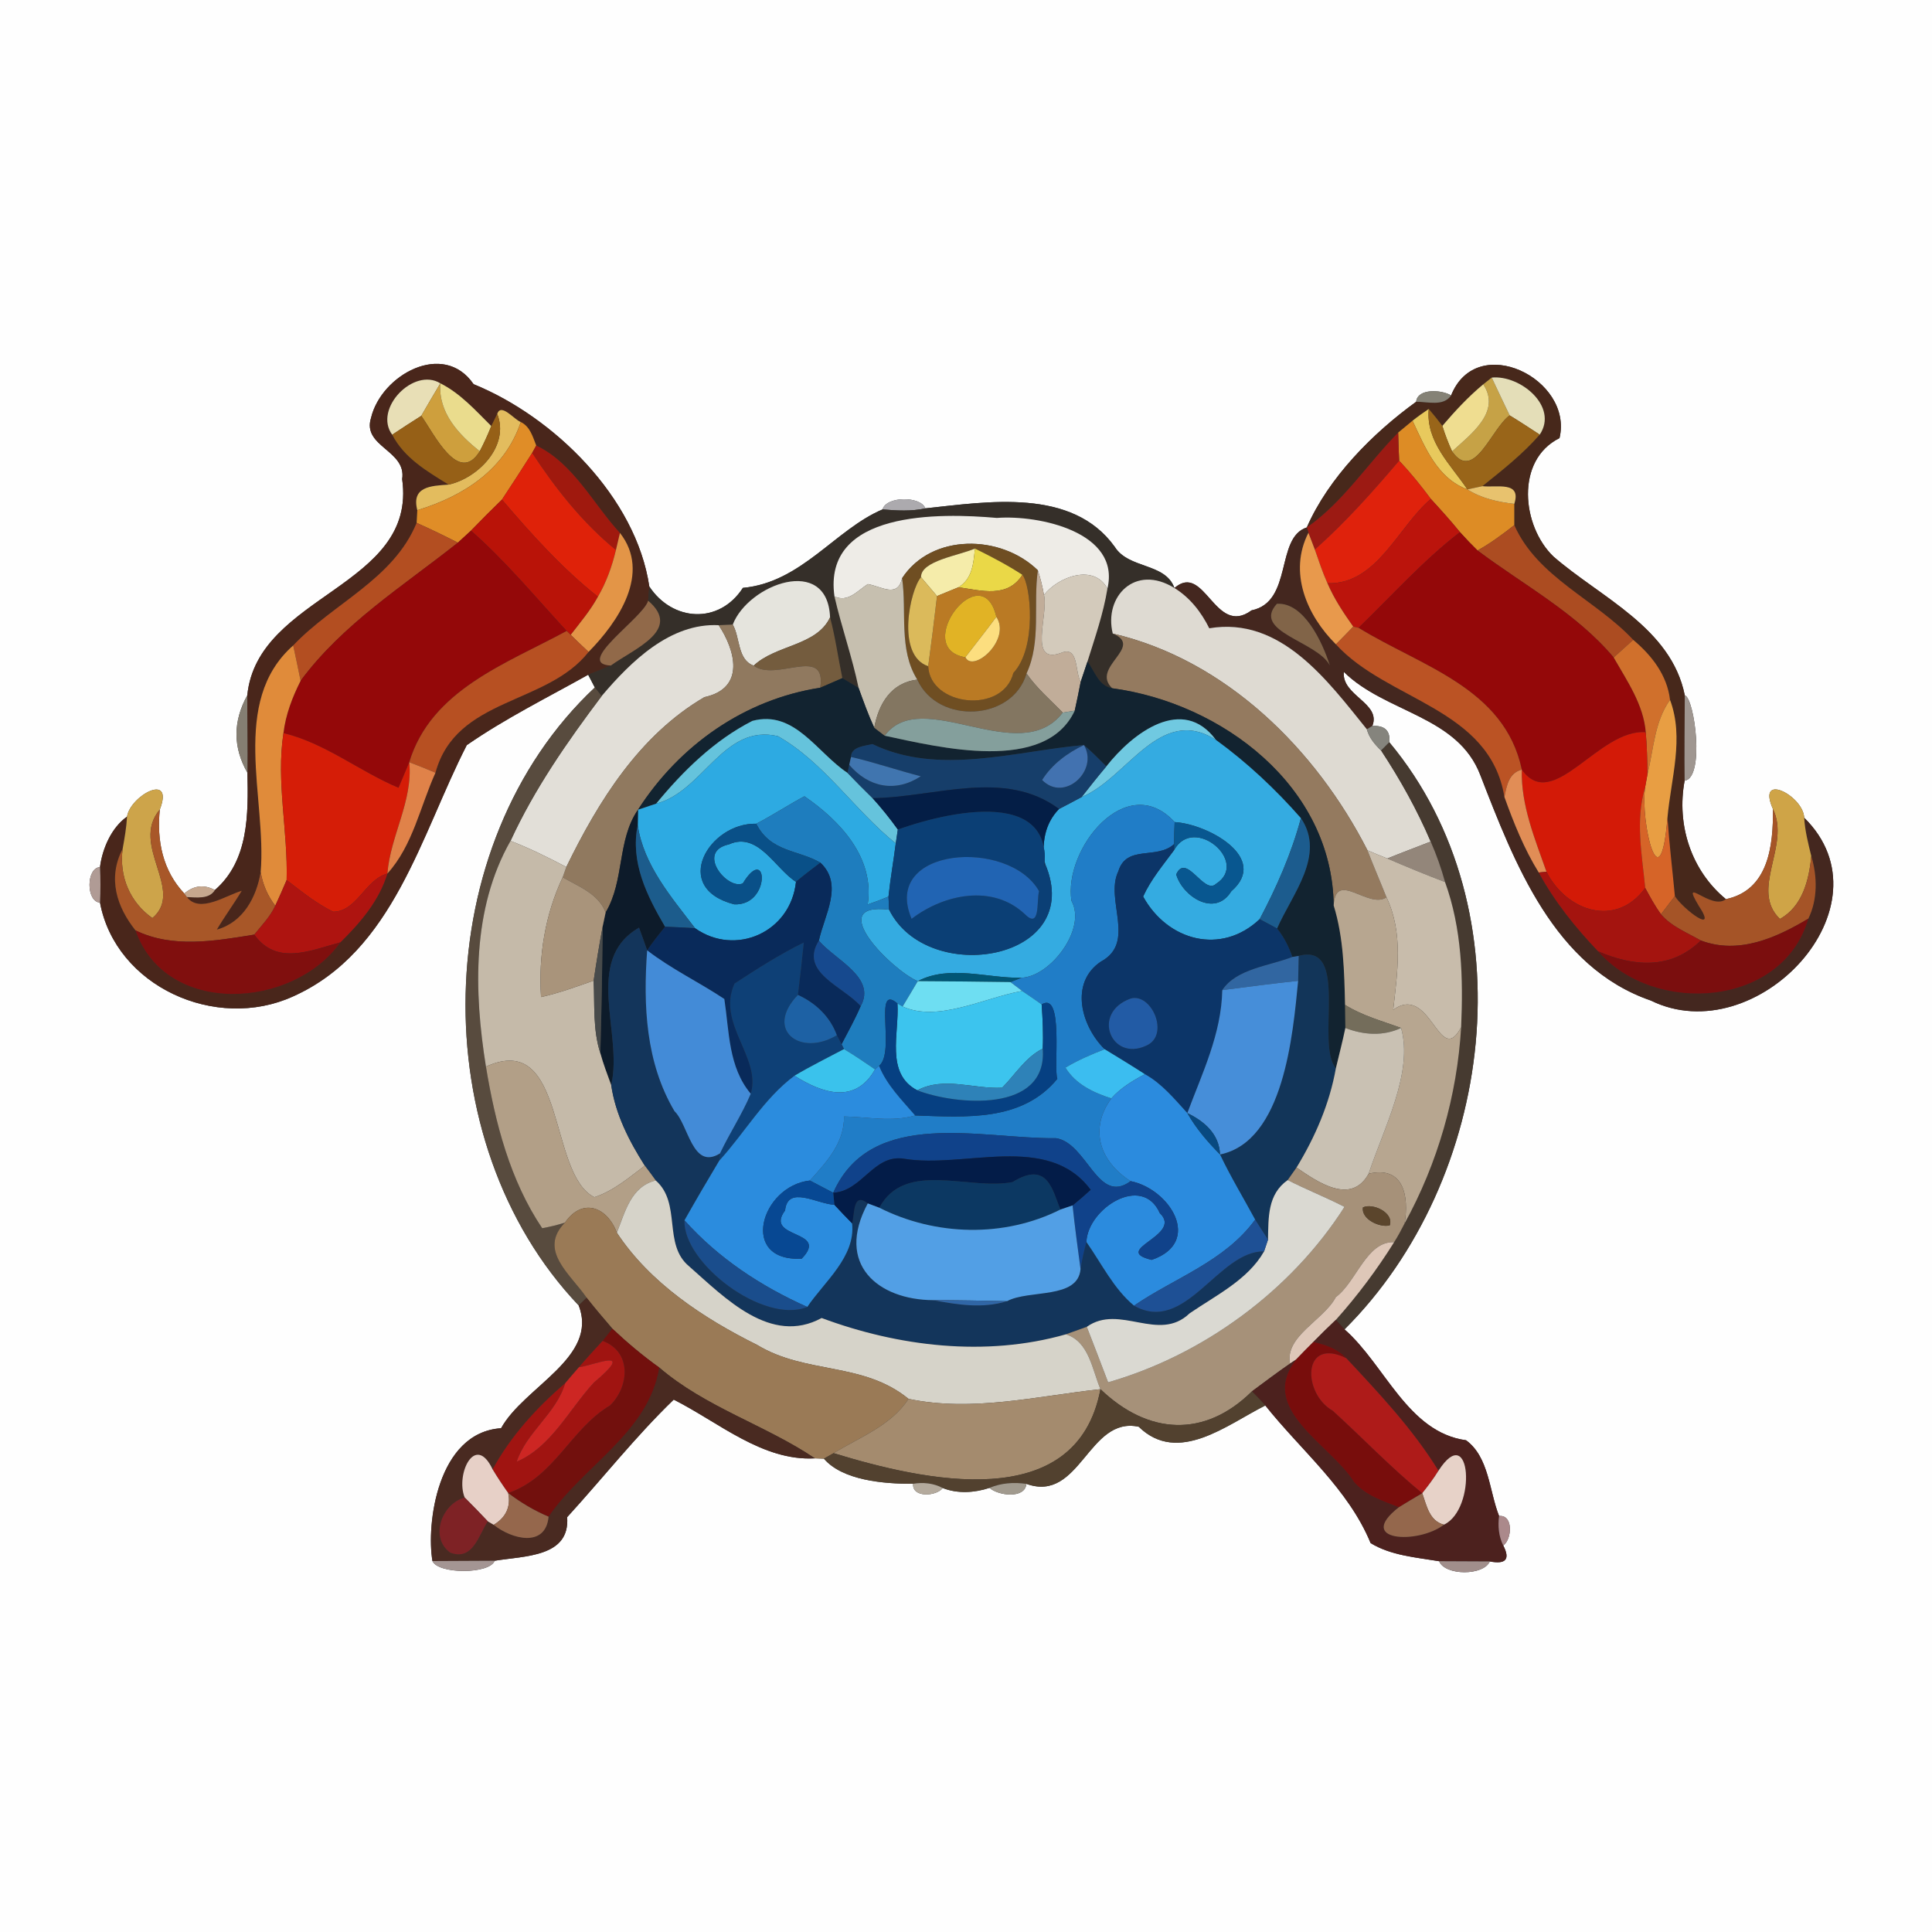 <?xml version="1.0" encoding="UTF-8" ?>
<!DOCTYPE svg PUBLIC "-//W3C//DTD SVG 1.1//EN" "http://www.w3.org/Graphics/SVG/1.1/DTD/svg11.dtd">
<svg width="250pt" height="250pt" viewBox="0 0 250 250" version="1.1" xmlns="http://www.w3.org/2000/svg">
<rect x="0" y="0" width="250" height="250" fill="#333333" stroke="none"/>
<g id="#fefefeff">
<path fill="#fefefe" opacity="1.00" d=" M 0.00 0.00 L 250.00 0.00 L 250.00 250.00 L 0.00 250.00 L 0.00 0.00 M 48.01 54.08 C 46.84 57.82 52.63 58.26 52.04 62.00 C 54.02 75.98 33.31 76.87 32.00 89.97 C 30.13 93.37 30.14 96.71 32.02 100.00 C 32.13 105.38 32.20 111.35 27.81 115.17 C 26.40 114.42 25.08 114.57 23.85 115.62 C 21.06 112.67 20.26 108.79 20.68 104.75 C 22.58 99.83 16.85 102.97 16.44 105.67 C 14.43 107.08 13.25 109.79 12.94 112.20 C 11.13 112.31 11.13 116.68 12.94 116.80 C 14.97 127.63 27.92 133.51 37.94 128.93 C 50.94 123.11 54.47 107.97 60.40 96.42 C 65.38 92.97 70.84 90.26 76.11 87.31 C 76.33 87.72 76.75 88.55 76.97 88.96 C 55.33 109.27 54.73 147.74 74.88 168.92 C 77.50 175.64 67.80 179.45 64.84 184.81 C 56.56 185.37 55.15 197.31 55.96 202.00 C 56.71 203.71 63.36 203.72 64.01 201.96 C 67.88 201.32 73.77 201.51 73.39 196.32 C 78.00 191.27 82.25 185.87 87.18 181.11 C 93.00 184.04 98.66 189.09 105.45 188.71 C 105.74 188.72 106.32 188.74 106.61 188.75 C 109.02 191.55 114.29 192.02 118.16 192.00 C 118.01 193.83 121.14 193.65 121.99 192.55 C 123.91 193.31 126.11 193.17 128.04 192.53 C 129.18 193.55 132.64 193.98 132.81 192.01 C 139.79 194.52 140.81 183.21 147.35 184.62 C 152.45 189.60 158.80 184.33 163.73 181.87 C 168.40 187.73 174.46 192.65 177.36 199.68 C 180.01 201.29 183.21 201.52 186.22 202.02 C 187.01 203.92 191.97 203.91 192.78 202.05 C 194.86 202.45 195.44 201.76 194.52 199.99 C 195.67 199.16 195.84 195.98 193.98 196.17 C 192.70 192.95 192.69 188.56 189.71 186.37 C 182.15 185.33 179.22 176.61 173.98 172.02 C 193.36 152.73 197.93 117.81 179.78 96.05 C 179.92 94.55 179.18 93.85 177.58 93.94 C 178.76 90.97 173.58 90.03 173.89 86.94 C 179.29 92.27 188.64 92.58 191.57 100.34 C 196.00 111.74 201.10 125.16 213.62 129.47 C 227.23 136.16 245.12 117.28 233.46 105.81 C 233.35 102.96 227.25 99.82 229.42 104.69 C 229.47 109.48 228.83 115.20 223.33 116.35 C 218.85 112.66 216.92 106.76 217.99 101.02 C 220.63 100.67 219.28 90.33 218.01 89.97 C 216.25 81.22 207.13 77.34 201.01 72.01 C 196.92 68.08 196.06 59.55 201.80 56.69 C 203.62 49.06 191.11 42.83 187.77 51.17 C 186.58 50.42 183.42 50.22 183.25 51.99 C 177.65 56.04 171.92 61.79 169.10 68.25 C 165.00 69.57 167.34 77.88 161.95 78.98 C 157.20 82.48 155.90 72.68 151.97 76.09 C 150.80 72.80 146.05 73.65 144.24 70.75 C 138.73 63.08 127.78 64.93 119.74 65.78 C 119.14 64.18 114.70 64.18 114.20 65.92 C 108.09 68.50 103.70 75.38 96.13 76.07 C 93.05 80.84 87.00 80.42 84.02 75.89 C 82.30 64.34 71.66 53.94 61.28 49.71 C 57.39 44.02 49.32 48.53 48.01 54.08 Z" />
</g>
<g id="#49261bff">
<path fill="#49261b" opacity="1.00" d=" M 48.01 54.08 C 49.32 48.53 57.39 44.02 61.28 49.71 C 71.66 53.94 82.30 64.34 84.02 75.89 C 83.98 76.35 83.91 77.27 83.87 77.73 C 83.27 79.93 74.22 85.89 79.04 86.12 C 78.07 86.54 77.10 86.94 76.11 87.31 C 70.84 90.26 65.38 92.97 60.40 96.42 C 54.47 107.97 50.94 123.11 37.94 128.93 C 27.92 133.51 14.97 127.63 12.94 116.80 C 13.02 115.27 13.02 113.73 12.94 112.20 C 13.25 109.79 14.43 107.08 16.44 105.67 C 16.36 107.07 16.12 108.46 15.87 109.84 C 13.88 113.67 15.13 117.37 17.53 120.39 C 21.44 131.61 37.90 130.60 44.05 121.94 C 46.63 119.40 49.06 116.57 50.13 113.04 C 53.42 109.41 54.37 104.36 56.35 99.99 C 59.01 90.19 70.75 91.27 76.16 84.36 C 79.98 80.49 84.30 74.15 80.22 68.96 C 76.75 65.19 74.19 59.93 69.39 57.65 C 68.93 56.50 68.60 55.20 67.39 54.61 C 66.54 54.30 64.84 52.10 64.34 53.55 C 64.15 53.94 63.76 54.74 63.57 55.13 C 61.53 53.11 59.59 50.91 56.98 49.60 C 53.54 47.48 48.29 52.90 50.75 56.25 C 52.30 59.26 55.27 61.00 58.05 62.71 C 55.72 62.86 53.21 62.98 54.00 66.02 C 53.98 66.43 53.93 67.25 53.91 67.66 C 50.91 74.97 43.10 78.06 37.94 83.52 C 29.67 90.83 34.54 103.39 33.73 112.84 C 33.19 116.10 31.47 119.34 28.06 120.29 C 29.07 118.58 30.26 116.97 31.28 115.27 C 29.25 115.85 25.83 118.24 24.19 116.08 C 25.40 116.12 27.06 116.40 27.81 115.17 C 32.20 111.35 32.13 105.38 32.02 100.00 C 32.05 96.65 31.99 93.32 32.00 89.97 C 33.31 76.87 54.02 75.98 52.04 62.00 C 52.63 58.26 46.84 57.82 48.01 54.08 Z" />
</g>
<g id="#47281bff">
<path fill="#47281b" opacity="1.00" d=" M 187.77 51.17 C 191.11 42.83 203.62 49.06 201.80 56.69 C 196.06 59.55 196.92 68.08 201.01 72.01 C 207.13 77.34 216.25 81.22 218.01 89.97 C 218.00 93.65 217.95 97.34 217.99 101.02 C 216.92 106.76 218.85 112.66 223.33 116.35 C 221.46 117.89 217.36 113.09 219.80 117.18 C 222.41 121.14 217.77 117.63 216.73 115.96 C 216.41 112.57 216.00 109.19 215.77 105.80 C 216.22 100.74 217.96 95.52 216.10 90.56 C 215.73 87.37 213.73 84.80 211.34 82.80 C 206.52 77.62 198.93 74.71 195.95 67.95 C 195.95 67.26 195.95 65.89 195.95 65.20 C 196.92 62.20 193.64 63.13 191.82 62.91 C 194.41 60.83 197.05 58.76 199.24 56.24 C 201.69 52.60 196.72 48.49 193.03 48.86 C 192.76 49.08 192.21 49.51 191.93 49.73 C 189.99 51.34 188.27 53.20 186.64 55.11 C 186.08 54.36 185.49 53.63 184.88 52.92 C 184.16 53.40 183.46 53.90 182.78 54.44 C 182.32 54.82 181.39 55.60 180.92 55.98 C 176.94 60.01 173.79 64.99 169.10 68.25 C 171.92 61.79 177.65 56.04 183.25 51.99 C 184.72 51.96 186.77 52.64 187.77 51.17 Z" />
</g>
<g id="#e8dfb6ff">
<path fill="#e8dfb6" opacity="1.00" d=" M 50.75 56.25 C 48.29 52.90 53.54 47.48 56.98 49.60 C 56.15 51.00 55.32 52.40 54.51 53.81 C 53.24 54.60 52.00 55.43 50.75 56.25 Z" />
</g>
<g id="#c6a246ff">
<path fill="#c6a246" opacity="1.00" d=" M 191.93 49.73 C 192.21 49.51 192.76 49.08 193.03 48.86 C 193.79 50.49 194.57 52.12 195.35 53.75 C 192.99 55.42 190.74 62.50 187.90 58.41 C 190.25 56.25 194.32 53.30 191.93 49.73 Z" />
</g>
<g id="#e4deb8ff">
<path fill="#e4deb8" opacity="1.00" d=" M 193.03 48.86 C 196.72 48.49 201.69 52.60 199.24 56.24 C 197.95 55.40 196.66 54.55 195.35 53.75 C 194.57 52.12 193.79 50.49 193.03 48.86 Z" />
</g>
<g id="#ce9f3dff">
<path fill="#ce9f3d" opacity="1.00" d=" M 54.51 53.81 C 55.32 52.40 56.15 51.00 56.98 49.60 C 56.69 53.40 59.34 56.22 62.08 58.39 C 59.33 62.87 56.10 55.99 54.51 53.81 Z" />
</g>
<g id="#eadc8dff">
<path fill="#eadc8d" opacity="1.00" d=" M 56.98 49.60 C 59.59 50.91 61.53 53.11 63.57 55.13 C 63.13 56.25 62.63 57.33 62.08 58.39 C 59.34 56.22 56.69 53.40 56.98 49.60 Z" />
</g>
<g id="#efdd90ff">
<path fill="#efdd90" opacity="1.00" d=" M 186.64 55.11 C 188.27 53.20 189.99 51.34 191.93 49.73 C 194.32 53.30 190.25 56.25 187.90 58.41 C 187.41 57.34 186.99 56.24 186.64 55.11 Z" />
</g>
<g id="#858276ff">
<path fill="#858276" opacity="1.00" d=" M 183.25 51.99 C 183.42 50.22 186.58 50.42 187.77 51.17 C 186.77 52.64 184.72 51.96 183.25 51.99 Z" />
</g>
<g id="#e3bc5eff">
<path fill="#e3bc5e" opacity="1.00" d=" M 64.34 53.55 C 64.84 52.10 66.54 54.30 67.39 54.61 C 65.33 60.77 59.98 64.20 54.00 66.02 C 53.21 62.98 55.72 62.86 58.05 62.71 C 61.87 61.86 65.98 57.69 64.34 53.55 Z" />
</g>
<g id="#e8c95dff">
<path fill="#e8c95d" opacity="1.00" d=" M 182.78 54.44 C 183.46 53.90 184.16 53.40 184.88 52.92 C 184.49 57.17 187.72 60.11 189.88 63.33 C 185.97 61.89 184.41 57.89 182.78 54.44 Z" />
</g>
<g id="#996519ff">
<path fill="#996519" opacity="1.00" d=" M 184.88 52.92 C 185.49 53.63 186.08 54.36 186.64 55.11 C 186.99 56.24 187.41 57.34 187.90 58.41 C 190.74 62.50 192.99 55.42 195.35 53.75 C 196.66 54.55 197.95 55.40 199.24 56.24 C 197.05 58.76 194.41 60.83 191.82 62.91 C 191.34 63.02 190.37 63.22 189.88 63.33 C 187.72 60.11 184.49 57.17 184.88 52.92 Z" />
</g>
<g id="#966017ff">
<path fill="#966017" opacity="1.00" d=" M 50.75 56.25 C 52.00 55.43 53.24 54.60 54.51 53.81 C 56.10 55.99 59.33 62.87 62.08 58.39 C 62.63 57.33 63.13 56.25 63.57 55.13 C 63.76 54.74 64.15 53.94 64.34 53.55 C 65.98 57.69 61.87 61.86 58.05 62.71 C 55.27 61.00 52.30 59.26 50.75 56.25 Z" />
</g>
<g id="#e08d27ff">
<path fill="#e08d27" opacity="1.00" d=" M 67.39 54.61 C 68.60 55.20 68.93 56.50 69.39 57.65 L 68.86 58.61 C 67.58 60.64 66.27 62.65 64.95 64.65 C 63.59 65.97 62.25 67.31 60.94 68.67 C 60.51 69.06 59.67 69.83 59.25 70.22 C 57.49 69.33 55.72 68.46 53.91 67.66 C 53.93 67.25 53.98 66.43 54.00 66.02 C 59.98 64.20 65.33 60.77 67.39 54.61 Z" />
</g>
<g id="#dd8c25ff">
<path fill="#dd8c25" opacity="1.00" d=" M 180.92 55.98 C 181.39 55.60 182.32 54.82 182.78 54.44 C 184.41 57.89 185.97 61.89 189.88 63.33 C 191.71 64.49 193.82 64.96 195.95 65.20 C 195.95 65.89 195.95 67.26 195.95 67.95 C 194.43 69.14 192.88 70.30 191.19 71.23 C 190.40 70.46 189.65 69.67 188.92 68.86 C 187.72 67.38 186.44 65.97 185.15 64.56 C 183.87 62.84 182.52 61.17 181.05 59.61 C 180.99 58.40 180.95 57.19 180.92 55.98 Z" />
</g>
<g id="#9c1a13ff">
<path fill="#9c1a13" opacity="1.00" d=" M 169.10 68.25 C 173.79 64.99 176.94 60.01 180.92 55.98 C 180.95 57.19 180.99 58.40 181.05 59.61 C 177.62 63.64 174.10 67.60 170.14 71.11 C 169.94 70.57 169.52 69.48 169.31 68.94 L 169.10 68.25 Z" />
</g>
<g id="#a0190eff">
<path fill="#a0190e" opacity="1.00" d=" M 69.39 57.65 C 74.19 59.93 76.75 65.19 80.22 68.96 C 80.09 69.52 79.83 70.62 79.70 71.17 C 75.39 67.66 71.90 63.24 68.86 58.61 L 69.39 57.65 Z" />
</g>
<g id="#df2209ff">
<path fill="#df2209" opacity="1.00" d=" M 64.95 64.65 C 66.27 62.65 67.58 60.64 68.86 58.61 C 71.90 63.24 75.39 67.66 79.70 71.17 C 79.20 73.28 78.46 75.35 77.37 77.22 C 72.73 73.53 68.78 69.14 64.95 64.65 Z" />
</g>
<g id="#df220cff">
<path fill="#df220c" opacity="1.00" d=" M 170.14 71.11 C 174.10 67.60 177.62 63.64 181.05 59.61 C 182.52 61.17 183.87 62.84 185.15 64.56 C 180.89 68.17 178.16 75.68 171.77 75.47 C 171.13 74.05 170.65 72.57 170.14 71.11 Z" />
</g>
<g id="#e8c26eff">
<path fill="#e8c26e" opacity="1.00" d=" M 189.88 63.33 C 190.37 63.22 191.34 63.02 191.82 62.91 C 193.64 63.13 196.92 62.20 195.95 65.20 C 193.82 64.96 191.71 64.49 189.88 63.33 Z" />
</g>
<g id="#b91308ff">
<path fill="#b91308" opacity="1.00" d=" M 60.94 68.67 C 62.25 67.31 63.59 65.97 64.95 64.65 C 68.78 69.14 72.73 73.53 77.37 77.22 C 76.40 79.00 75.08 80.55 73.85 82.15 L 73.32 81.65 C 69.27 77.26 65.44 72.62 60.94 68.67 Z" />
</g>
<g id="#acaaaeff">
<path fill="#acaaae" opacity="1.00" d=" M 114.20 65.92 C 114.70 64.18 119.14 64.18 119.74 65.78 C 117.92 66.19 116.04 66.07 114.20 65.92 Z" />
</g>
<g id="#352f29ff">
<path fill="#352f29" opacity="1.00" d=" M 119.74 65.78 C 127.78 64.93 138.73 63.08 144.24 70.75 C 146.05 73.65 150.80 72.80 151.97 76.09 C 146.89 72.93 142.81 77.20 143.99 81.98 C 148.14 83.71 141.05 86.33 143.92 89.06 C 142.14 88.75 141.66 86.87 140.72 85.60 C 141.69 82.49 142.78 79.39 143.30 76.17 C 145.04 68.86 134.45 66.61 128.99 67.02 C 121.69 66.38 106.40 66.01 107.98 77.18 C 108.89 81.15 110.27 85.01 111.10 89.01 C 110.57 88.70 109.53 88.07 109.00 87.75 C 108.45 85.13 108.10 82.47 107.41 79.89 C 107.10 71.74 96.82 75.61 94.82 80.82 C 94.37 80.84 93.46 80.88 93.00 80.90 C 86.73 80.59 81.64 85.60 77.86 90.06 C 77.64 89.79 77.19 89.23 76.97 88.96 C 76.75 88.55 76.33 87.72 76.11 87.31 C 77.10 86.94 78.07 86.54 79.04 86.12 C 82.10 83.91 88.31 81.52 83.87 77.73 C 83.91 77.27 83.98 76.35 84.02 75.89 C 87.00 80.42 93.05 80.84 96.13 76.07 C 103.70 75.38 108.09 68.50 114.20 65.92 C 116.04 66.07 117.92 66.19 119.74 65.78 Z" />
</g>
<g id="#bb140cff">
<path fill="#bb140c" opacity="1.00" d=" M 171.77 75.47 C 178.16 75.68 180.89 68.17 185.15 64.56 C 186.44 65.97 187.72 67.38 188.92 68.86 C 184.14 72.55 180.13 77.06 175.80 81.24 L 175.11 81.09 C 173.85 79.31 172.63 77.48 171.77 75.47 Z" />
</g>
<g id="#eeece7ff">
<path fill="#eeece7" opacity="1.00" d=" M 107.98 77.18 C 106.40 66.01 121.69 66.38 128.99 67.02 C 134.45 66.61 145.04 68.86 143.30 76.17 C 141.55 72.88 136.89 74.64 135.09 77.00 C 134.90 75.91 134.64 74.84 134.30 73.80 C 129.49 69.11 120.53 69.00 116.73 74.82 C 116.17 77.42 114.03 75.88 112.30 75.58 C 110.95 76.44 109.74 78.00 107.98 77.18 Z" />
</g>
<g id="#b34e21ff">
<path fill="#b34e21" opacity="1.00" d=" M 37.94 83.52 C 43.10 78.06 50.91 74.97 53.91 67.66 C 55.72 68.46 57.49 69.33 59.25 70.22 C 52.18 75.83 44.36 80.71 38.90 88.09 C 38.58 86.57 38.28 85.04 37.94 83.52 Z" />
</g>
<g id="#44271fff">
<path fill="#44271f" opacity="1.00" d=" M 161.95 78.98 C 167.34 77.88 165.00 69.57 169.10 68.25 L 169.31 68.94 C 166.70 74.05 169.08 79.62 172.87 83.38 C 179.53 90.70 192.79 91.59 194.67 103.13 C 195.88 106.50 197.22 109.84 199.11 112.90 C 201.15 116.65 203.84 120.01 206.79 123.10 C 214.05 131.47 230.70 130.36 234.00 118.87 C 235.22 116.38 235.17 113.39 234.38 110.78 C 233.98 109.14 233.56 107.50 233.46 105.81 C 245.12 117.28 227.23 136.16 213.62 129.47 C 201.10 125.16 196.00 111.74 191.57 100.34 C 188.64 92.58 179.29 92.27 173.89 86.94 C 173.58 90.03 178.76 90.97 177.58 93.94 L 176.87 94.37 C 171.79 88.08 165.73 79.74 156.48 81.30 C 155.43 79.19 153.99 77.34 151.97 76.09 C 155.90 72.68 157.20 82.48 161.95 78.98 M 165.23 78.13 C 161.93 81.75 170.43 82.97 172.08 86.10 C 171.10 83.02 168.69 77.91 165.23 78.13 Z" />
</g>
<g id="#ac4c21ff">
<path fill="#ac4c21" opacity="1.00" d=" M 191.19 71.23 C 192.88 70.30 194.43 69.14 195.95 67.95 C 198.93 74.71 206.52 77.62 211.34 82.80 C 210.49 83.56 209.65 84.32 208.81 85.08 C 203.94 79.30 197.15 75.70 191.19 71.23 Z" />
</g>
<g id="#940809ff">
<path fill="#940809" opacity="1.00" d=" M 59.25 70.22 C 59.67 69.83 60.51 69.06 60.94 68.67 C 65.44 72.62 69.27 77.26 73.32 81.65 C 65.52 85.88 55.79 89.27 52.96 98.63 C 52.50 99.74 52.04 100.84 51.57 101.94 C 46.50 99.81 42.11 96.18 36.68 94.86 C 36.96 92.47 37.83 90.22 38.90 88.09 C 44.36 80.71 52.18 75.83 59.25 70.22 Z" />
<path fill="#940809" opacity="1.00" d=" M 175.80 81.24 C 180.13 77.06 184.14 72.55 188.92 68.86 C 189.65 69.67 190.40 70.46 191.19 71.23 C 197.15 75.70 203.94 79.30 208.81 85.08 C 210.54 88.11 212.68 91.18 212.96 94.75 C 206.86 94.25 200.97 105.31 196.92 99.59 C 194.68 88.98 183.85 86.22 175.80 81.24 Z" />
</g>
<g id="#e39547ff">
<path fill="#e39547" opacity="1.00" d=" M 80.22 68.96 C 84.30 74.15 79.98 80.49 76.16 84.36 C 75.38 83.63 74.61 82.90 73.85 82.15 C 75.08 80.55 76.40 79.00 77.37 77.22 C 78.46 75.35 79.20 73.28 79.70 71.17 C 79.83 70.62 80.09 69.52 80.22 68.96 Z" />
</g>
<g id="#e8994cff">
<path fill="#e8994c" opacity="1.00" d=" M 169.31 68.94 C 169.52 69.48 169.94 70.57 170.14 71.11 C 170.65 72.57 171.13 74.05 171.77 75.47 C 172.63 77.48 173.85 79.31 175.11 81.09 C 174.37 81.86 173.62 82.63 172.87 83.38 C 169.08 79.62 166.70 74.05 169.31 68.94 Z" />
</g>
<g id="#6f4e22ff">
<path fill="#6f4e22" opacity="1.00" d=" M 116.73 74.82 C 120.53 69.00 129.49 69.11 134.30 73.80 C 133.67 78.18 134.77 83.00 132.83 87.15 C 131.07 93.28 121.39 93.84 118.70 87.95 C 116.25 84.07 117.36 79.13 116.73 74.82 M 119.18 74.69 C 117.78 76.27 115.89 84.80 120.11 86.21 C 120.34 91.39 129.77 92.46 131.13 87.08 C 134.22 83.79 133.37 75.65 132.30 74.38 C 130.33 73.10 128.25 72.01 126.15 70.98 C 124.12 71.89 119.14 72.56 119.18 74.69 Z" />
</g>
<g id="#f5ecaaff">
<path fill="#f5ecaa" opacity="1.00" d=" M 119.18 74.69 C 119.14 72.56 124.12 71.89 126.15 70.98 C 125.98 72.86 125.82 74.91 124.03 75.99 C 123.10 76.37 122.17 76.75 121.25 77.13 C 120.56 76.31 119.87 75.50 119.18 74.69 Z" />
</g>
<g id="#ead847ff">
<path fill="#ead847" opacity="1.00" d=" M 126.15 70.98 C 128.25 72.01 130.33 73.10 132.30 74.38 C 130.36 77.43 127.02 76.42 124.03 75.99 C 125.82 74.91 125.98 72.86 126.15 70.98 Z" />
</g>
<g id="#ba7a24ff">
<path fill="#ba7a24" opacity="1.00" d=" M 132.30 74.38 C 133.37 75.65 134.22 83.79 131.13 87.08 C 129.77 92.46 120.34 91.39 120.11 86.21 C 120.52 83.18 120.90 80.16 121.25 77.13 C 122.17 76.75 123.10 76.37 124.03 75.99 C 127.02 76.42 130.36 77.43 132.30 74.38 M 124.92 85.05 C 125.92 87.12 130.88 82.81 128.93 79.82 C 127.04 71.78 117.87 83.91 124.92 85.05 Z" />
</g>
<g id="#c1ad99ff">
<path fill="#c1ad99" opacity="1.00" d=" M 134.30 73.80 C 134.64 74.84 134.90 75.91 135.09 77.00 C 135.71 79.48 132.98 86.09 137.31 84.48 C 139.61 83.52 139.07 86.91 139.84 88.23 C 139.60 89.47 139.35 90.72 139.07 91.96 C 138.68 92.02 137.91 92.15 137.52 92.21 C 135.91 90.57 134.15 89.05 132.83 87.15 C 134.77 83.00 133.67 78.18 134.30 73.80 Z" />
</g>
<g id="#d3cabbff">
<path fill="#d3cabb" opacity="1.00" d=" M 135.09 77.00 C 136.89 74.64 141.55 72.88 143.30 76.17 C 142.78 79.39 141.69 82.49 140.72 85.60 C 140.50 86.26 140.06 87.57 139.84 88.23 C 139.07 86.91 139.61 83.52 137.31 84.48 C 132.98 86.09 135.71 79.48 135.09 77.00 Z" />
</g>
<g id="#e5e4ddff">
<path fill="#e5e4dd" opacity="1.00" d=" M 94.82 80.82 C 96.82 75.61 107.10 71.74 107.41 79.89 C 105.66 83.60 100.42 83.41 97.53 86.13 C 95.41 85.39 95.79 82.52 94.82 80.82 Z" />
</g>
<g id="#c6bfafff">
<path fill="#c6bfaf" opacity="1.00" d=" M 112.30 75.58 C 114.03 75.88 116.17 77.42 116.73 74.82 C 117.36 79.13 116.25 84.07 118.70 87.95 C 115.32 88.32 113.68 91.09 113.13 94.17 C 112.35 92.49 111.73 90.75 111.10 89.01 C 110.27 85.01 108.89 81.15 107.98 77.18 C 109.74 78.00 110.95 76.44 112.30 75.58 Z" />
</g>
<g id="#dbba5bff">
<path fill="#dbba5b" opacity="1.00" d=" M 120.11 86.21 C 115.89 84.80 117.78 76.27 119.18 74.69 C 119.87 75.50 120.56 76.31 121.25 77.13 C 120.90 80.16 120.52 83.18 120.11 86.21 Z" />
</g>
<g id="#dedad2ff">
<path fill="#dedad2" opacity="1.00" d=" M 143.99 81.98 C 142.81 77.20 146.89 72.93 151.97 76.09 C 153.99 77.34 155.43 79.19 156.48 81.30 C 165.73 79.74 171.79 88.08 176.87 94.37 C 177.17 95.48 177.91 96.34 178.72 97.12 C 181.18 100.86 183.37 104.78 185.13 108.90 C 183.26 109.64 181.38 110.33 179.52 111.09 C 178.66 110.75 177.80 110.40 176.95 110.03 C 170.28 96.97 158.64 85.39 143.99 81.98 Z" />
</g>
<g id="#e1b325ff">
<path fill="#e1b325" opacity="1.00" d=" M 124.92 85.05 C 117.87 83.91 127.04 71.78 128.93 79.82 C 127.63 81.59 126.25 83.30 124.92 85.05 Z" />
</g>
<g id="#916949ff">
<path fill="#916949" opacity="1.00" d=" M 79.04 86.12 C 74.22 85.89 83.27 79.93 83.87 77.73 C 88.31 81.52 82.10 83.91 79.04 86.12 Z" />
</g>
<g id="#816448ff">
<path fill="#816448" opacity="1.00" d=" M 165.23 78.13 C 168.69 77.91 171.10 83.02 172.08 86.10 C 170.43 82.97 161.93 81.75 165.23 78.13 Z" />
</g>
<g id="#745c3eff">
<path fill="#745c3e" opacity="1.00" d=" M 107.41 79.89 C 108.10 82.47 108.45 85.13 109.00 87.75 C 108.04 88.16 107.09 88.57 106.14 88.99 C 106.99 83.43 100.38 88.30 97.53 86.13 C 100.42 83.41 105.66 83.60 107.41 79.89 Z" />
</g>
<g id="#fcde7fff">
<path fill="#fcde7f" opacity="1.00" d=" M 124.92 85.05 C 126.25 83.30 127.63 81.59 128.93 79.82 C 130.88 82.81 125.92 87.12 124.92 85.05 Z" />
</g>
<g id="#e2dfd8ff">
<path fill="#e2dfd8" opacity="1.00" d=" M 77.86 90.06 C 81.64 85.60 86.73 80.59 93.00 80.90 C 95.08 84.03 96.57 89.04 91.15 90.21 C 82.73 95.14 77.45 103.64 73.28 112.19 C 70.93 110.95 68.54 109.77 66.06 108.81 C 69.16 102.07 73.41 95.97 77.86 90.06 Z" />
</g>
<g id="#90795fff">
<path fill="#90795f" opacity="1.00" d=" M 93.00 80.90 C 93.46 80.88 94.37 80.84 94.82 80.82 C 95.79 82.52 95.41 85.39 97.53 86.13 C 100.38 88.30 106.99 83.43 106.14 88.99 C 96.33 90.51 87.94 96.41 82.55 104.78 C 79.84 108.71 80.83 113.95 78.37 118.07 C 77.46 115.66 74.87 114.71 72.81 113.52 C 72.93 113.18 73.16 112.52 73.28 112.19 C 77.45 103.64 82.73 95.14 91.15 90.21 C 96.57 89.04 95.08 84.03 93.00 80.90 Z" />
</g>
<g id="#bb5324ff">
<path fill="#bb5324" opacity="1.00" d=" M 175.11 81.09 L 175.80 81.24 C 183.85 86.22 194.68 88.98 196.92 99.59 C 195.23 100.03 194.97 101.66 194.67 103.13 C 192.79 91.59 179.53 90.70 172.87 83.38 C 173.62 82.63 174.37 81.86 175.11 81.09 Z" />
</g>
<g id="#b75022ff">
<path fill="#b75022" opacity="1.00" d=" M 52.96 98.63 C 55.79 89.27 65.52 85.88 73.32 81.65 L 73.85 82.15 C 74.61 82.90 75.38 83.63 76.16 84.36 C 70.75 91.27 59.01 90.19 56.35 99.99 C 55.22 99.51 54.10 99.06 52.96 98.63 Z" />
</g>
<g id="#947a5fff">
<path fill="#947a5f" opacity="1.00" d=" M 143.99 81.98 C 158.64 85.39 170.28 96.97 176.95 110.03 C 177.73 112.07 178.61 114.08 179.41 116.11 C 177.08 117.70 172.81 112.51 172.58 117.17 C 172.40 101.71 158.10 90.97 143.92 89.06 C 141.05 86.33 148.14 83.71 143.99 81.98 Z" />
</g>
<g id="#d0702cff">
<path fill="#d0702c" opacity="1.00" d=" M 211.34 82.80 C 213.73 84.80 215.73 87.37 216.10 90.56 C 214.08 93.39 213.99 96.92 213.18 100.20 C 213.16 98.38 213.11 96.56 212.96 94.75 C 212.68 91.18 210.54 88.11 208.81 85.08 C 209.65 84.32 210.49 83.56 211.34 82.80 Z" />
</g>
<g id="#e08b3aff">
<path fill="#e08b3a" opacity="1.00" d=" M 33.73 112.84 C 34.54 103.39 29.67 90.83 37.94 83.52 C 38.28 85.04 38.58 86.57 38.90 88.09 C 37.83 90.22 36.96 92.47 36.68 94.86 C 35.72 101.15 37.27 107.53 37.09 113.88 C 36.62 114.99 36.13 116.10 35.62 117.20 C 34.63 115.92 33.99 114.43 33.73 112.84 Z" />
</g>
<g id="#122330ff">
<path fill="#122330" opacity="1.00" d=" M 139.84 88.23 C 140.06 87.57 140.50 86.26 140.72 85.60 C 141.66 86.87 142.14 88.75 143.92 89.06 C 158.10 90.97 172.40 101.71 172.58 117.17 C 173.86 121.32 173.95 125.72 174.05 130.03 C 174.06 130.78 174.08 132.27 174.09 133.02 C 173.73 134.77 173.27 136.50 172.86 138.24 C 170.17 135.10 174.73 121.91 168.05 123.69 L 167.23 123.83 C 166.77 122.50 166.14 121.24 165.25 120.15 C 167.20 115.68 171.58 110.66 168.34 105.87 C 165.05 102.12 161.38 98.68 157.34 95.74 C 153.04 89.92 146.58 94.82 143.16 99.17 C 142.21 98.23 141.28 97.27 140.26 96.41 C 131.47 97.17 121.46 100.43 112.89 96.28 C 111.91 96.53 110.13 96.61 110.12 97.95 L 109.89 98.97 L 109.67 100.01 C 105.72 97.41 102.83 91.82 97.36 93.28 C 92.45 95.78 88.38 99.76 84.91 103.99 C 84.32 104.19 83.14 104.58 82.55 104.78 C 87.94 96.41 96.33 90.51 106.14 88.99 C 107.09 88.57 108.04 88.16 109.00 87.75 C 109.53 88.07 110.57 88.70 111.10 89.01 C 111.73 90.75 112.35 92.49 113.13 94.17 C 113.46 94.43 114.14 94.94 114.48 95.20 C 121.52 96.70 135.26 100.13 139.07 91.96 C 139.35 90.72 139.60 89.47 139.84 88.23 Z" />
</g>
<g id="#837661ff">
<path fill="#837661" opacity="1.00" d=" M 118.70 87.95 C 121.39 93.84 131.07 93.28 132.83 87.15 C 134.15 89.05 135.91 90.57 137.52 92.21 C 131.90 99.54 119.30 88.64 114.48 95.20 C 114.14 94.94 113.46 94.43 113.13 94.17 C 113.68 91.09 115.32 88.32 118.70 87.95 Z" />
</g>
<g id="#584b3eff">
<path fill="#584b3e" opacity="1.00" d=" M 74.88 168.92 C 54.73 147.74 55.33 109.27 76.97 88.96 C 77.19 89.23 77.64 89.79 77.86 90.06 C 73.41 95.97 69.16 102.07 66.06 108.81 C 61.05 117.63 61.32 128.29 62.88 138.02 C 64.08 145.30 66.00 152.74 70.16 158.93 C 71.16 158.75 72.14 158.51 73.10 158.21 C 69.57 161.80 73.86 164.92 75.91 167.93 C 75.65 168.18 75.14 168.67 74.88 168.92 Z" />
</g>
<g id="#857e72ff">
<path fill="#857e72" opacity="1.00" d=" M 32.02 100.00 C 30.14 96.71 30.13 93.37 32.00 89.97 C 31.99 93.32 32.05 96.65 32.02 100.00 Z" />
</g>
<g id="#9f9690ff">
<path fill="#9f9690" opacity="1.00" d=" M 218.01 89.97 C 219.28 90.33 220.63 100.67 217.99 101.02 C 217.95 97.34 218.00 93.65 218.01 89.97 Z" />
</g>
<g id="#e89e43ff">
<path fill="#e89e43" opacity="1.00" d=" M 213.18 100.20 C 213.99 96.92 214.08 93.39 216.10 90.56 C 217.96 95.52 216.22 100.74 215.77 105.80 C 214.84 117.34 212.23 106.36 212.88 101.87 C 212.96 101.45 213.11 100.62 213.18 100.20 Z" />
</g>
<g id="#849f9cff">
<path fill="#849f9c" opacity="1.00" d=" M 137.52 92.21 C 137.91 92.15 138.68 92.02 139.07 91.96 C 135.26 100.13 121.52 96.70 114.48 95.20 C 119.30 88.64 131.90 99.54 137.52 92.21 Z" />
</g>
<g id="#65c3dcff">
<path fill="#65c3dc" opacity="1.00" d=" M 97.36 93.28 C 102.83 91.82 105.72 97.41 109.67 100.01 C 110.73 101.11 111.81 102.21 112.91 103.28 C 114.08 104.57 115.17 105.93 116.18 107.34 C 116.12 107.79 115.98 108.69 115.91 109.14 C 110.56 104.83 106.67 98.68 100.66 95.26 C 93.61 93.60 91.02 102.41 84.91 103.99 C 88.38 99.76 92.45 95.78 97.36 93.28 Z" />
</g>
<g id="#70c9e1ff">
<path fill="#70c9e1" opacity="1.00" d=" M 143.16 99.17 C 146.58 94.82 153.04 89.92 157.34 95.74 C 150.08 91.14 145.91 100.68 139.96 103.14 C 141.01 101.80 142.06 100.47 143.16 99.17 Z" />
</g>
<g id="#34abe1ff">
<path fill="#34abe1" opacity="1.00" d=" M 139.96 103.14 C 145.91 100.68 150.08 91.14 157.34 95.74 C 161.38 98.68 165.05 102.12 168.34 105.87 C 167.12 110.43 165.20 114.78 163.00 118.94 C 158.01 123.65 151.07 121.74 147.92 116.01 C 148.92 113.81 150.50 111.94 151.93 110.00 C 154.48 105.38 161.75 111.57 157.35 114.37 C 155.80 115.85 153.49 110.25 152.20 113.15 C 153.02 116.00 157.23 118.76 159.33 115.33 C 164.34 110.99 156.23 106.61 152.00 106.38 C 145.78 99.59 137.59 109.87 138.65 116.57 C 140.66 120.18 135.91 126.40 132.16 126.52 C 127.78 126.61 122.88 124.80 118.76 126.96 C 115.45 125.59 106.51 116.67 115.05 117.71 C 120.02 127.75 140.59 124.32 135.23 111.76 C 134.76 109.19 135.16 106.60 137.04 104.68 C 138.02 104.18 138.99 103.66 139.96 103.14 Z" />
</g>
<g id="#85847dff">
<path fill="#85847d" opacity="1.00" d=" M 176.87 94.37 L 177.58 93.94 C 179.18 93.85 179.92 94.55 179.78 96.05 C 179.51 96.31 178.98 96.85 178.72 97.12 C 177.91 96.34 177.17 95.48 176.87 94.37 Z" />
</g>
<g id="#d51d07ff">
<path fill="#d51d07" opacity="1.00" d=" M 36.68 94.86 C 42.11 96.18 46.50 99.81 51.57 101.94 C 52.04 100.84 52.50 99.74 52.96 98.63 C 53.45 103.69 50.52 108.11 50.13 113.04 C 47.20 113.84 46.23 117.93 43.11 117.98 C 40.92 116.90 39.01 115.35 37.09 113.88 C 37.27 107.53 35.72 101.15 36.68 94.86 Z" />
</g>
<g id="#2daae2ff">
<path fill="#2daae2" opacity="1.00" d=" M 84.91 103.99 C 91.02 102.41 93.61 93.60 100.66 95.26 C 106.67 98.68 110.56 104.83 115.91 109.14 C 115.62 111.43 115.21 113.71 114.97 116.02 C 114.09 116.39 113.19 116.73 112.28 117.04 C 113.21 110.95 108.66 106.17 104.09 103.04 C 101.98 104.17 99.98 105.49 97.86 106.59 C 91.78 106.43 86.72 114.88 95.00 117.02 C 99.80 117.26 99.35 109.01 96.12 114.31 C 94.13 115.21 89.99 110.19 94.33 109.26 C 98.10 107.56 100.31 112.41 103.00 114.11 C 102.31 120.65 95.16 123.80 89.94 120.11 C 86.87 116.08 83.27 111.94 82.52 106.77 C 82.53 106.27 82.54 105.28 82.55 104.78 C 83.14 104.58 84.32 104.19 84.91 103.99 Z" />
</g>
<g id="#d31a07ff">
<path fill="#d31a07" opacity="1.00" d=" M 196.92 99.59 C 200.97 105.31 206.86 94.25 212.96 94.75 C 213.11 96.56 213.16 98.38 213.18 100.20 C 213.11 100.62 212.96 101.45 212.88 101.87 C 211.59 106.17 212.47 110.56 212.89 114.90 C 209.09 120.12 202.69 117.90 200.11 112.80 C 198.61 108.52 196.80 104.22 196.92 99.59 Z" />
</g>
<g id="#163e6aff">
<path fill="#163e6a" opacity="1.00" d=" M 110.12 97.95 C 110.13 96.61 111.91 96.53 112.89 96.28 C 121.46 100.43 131.47 97.17 140.26 96.41 C 138.11 97.43 136.14 98.89 134.85 100.93 C 137.73 103.88 142.21 99.70 140.26 96.41 C 141.28 97.27 142.21 98.23 143.16 99.17 C 142.06 100.47 141.01 101.80 139.96 103.14 C 138.99 103.66 138.02 104.18 137.04 104.68 C 129.95 99.41 120.95 103.20 112.91 103.28 C 111.81 102.21 110.73 101.11 109.67 100.01 L 109.89 98.97 C 112.39 101.89 115.86 102.60 119.15 100.45 C 116.12 99.67 113.16 98.65 110.12 97.95 Z" />
</g>
<g id="#463a30ff">
<path fill="#463a30" opacity="1.00" d=" M 178.72 97.12 C 178.98 96.85 179.51 96.31 179.78 96.05 C 197.93 117.81 193.36 152.73 173.98 172.02 C 173.71 171.71 173.15 171.09 172.87 170.78 C 175.66 167.66 178.18 164.29 180.40 160.74 C 180.90 159.95 181.34 159.13 181.76 158.30 C 186.03 150.55 188.56 141.75 189.07 132.92 C 189.35 126.58 189.17 120.16 186.99 114.14 C 186.50 112.35 185.88 110.60 185.13 108.90 C 183.37 104.78 181.18 100.86 178.72 97.12 Z" />
</g>
<g id="#4272b0ff">
<path fill="#4272b0" opacity="1.00" d=" M 134.85 100.93 C 136.14 98.89 138.11 97.43 140.26 96.41 C 142.21 99.70 137.73 103.88 134.85 100.93 Z" />
</g>
<g id="#4075afff">
<path fill="#4075af" opacity="1.00" d=" M 110.12 97.95 C 113.16 98.65 116.12 99.67 119.15 100.45 C 115.86 102.60 112.39 101.89 109.89 98.97 L 110.12 97.95 Z" />
</g>
<g id="#e08249ff">
<path fill="#e08249" opacity="1.00" d=" M 52.96 98.63 C 54.10 99.06 55.22 99.51 56.35 99.99 C 54.37 104.36 53.42 109.41 50.13 113.04 C 50.52 108.11 53.45 103.69 52.96 98.63 Z" />
</g>
<g id="#e18d56ff">
<path fill="#e18d56" opacity="1.00" d=" M 194.67 103.13 C 194.97 101.66 195.23 100.03 196.92 99.59 C 196.80 104.22 198.61 108.52 200.11 112.80 L 199.11 112.90 C 197.22 109.84 195.88 106.50 194.67 103.13 Z" />
</g>
<g id="#cda44aff">
<path fill="#cda44a" opacity="1.00" d=" M 16.44 105.67 C 16.85 102.97 22.58 99.83 20.68 104.75 C 16.77 109.38 23.98 115.20 19.72 118.80 C 16.80 116.75 15.40 113.38 15.87 109.84 C 16.12 108.46 16.36 107.07 16.44 105.67 Z" />
</g>
<g id="#041e46ff">
<path fill="#041e46" opacity="1.00" d=" M 112.91 103.28 C 120.95 103.20 129.95 99.41 137.04 104.68 C 135.16 106.60 134.76 109.19 135.23 111.76 C 134.98 112.94 134.72 114.12 134.45 115.31 C 138.69 101.57 123.67 104.69 116.18 107.34 C 115.17 105.93 114.08 104.57 112.91 103.28 Z" />
</g>
<g id="#d66428ff">
<path fill="#d66428" opacity="1.00" d=" M 212.89 114.90 C 212.47 110.56 211.59 106.17 212.88 101.87 C 212.23 106.36 214.84 117.34 215.77 105.80 C 216.00 109.19 216.41 112.57 216.73 115.96 C 216.13 116.74 215.53 117.53 214.93 118.31 C 214.15 117.23 213.52 116.06 212.89 114.90 Z" />
</g>
<g id="#cfa447ff">
<path fill="#cfa447" opacity="1.00" d=" M 229.42 104.69 C 227.25 99.82 233.35 102.96 233.46 105.81 C 233.56 107.50 233.98 109.14 234.38 110.78 C 234.09 113.86 233.24 117.30 230.32 118.91 C 226.38 115.11 231.73 109.40 229.42 104.69 Z" />
</g>
<g id="#1e7dbeff">
<path fill="#1e7dbe" opacity="1.00" d=" M 97.86 106.59 C 99.98 105.49 101.98 104.17 104.09 103.04 C 108.66 106.17 113.21 110.95 112.28 117.04 C 113.19 116.73 114.09 116.39 114.97 116.02 C 114.99 116.44 115.03 117.29 115.05 117.71 C 106.51 116.67 115.45 125.59 118.76 126.96 C 118.12 128.06 117.45 129.15 116.80 130.24 L 116.13 129.85 C 112.93 127.12 115.93 136.16 113.75 137.92 L 113.23 138.38 C 111.91 137.47 110.58 136.57 109.21 135.75 L 108.90 135.12 C 109.75 133.48 110.65 131.88 111.37 130.19 C 113.44 126.46 108.03 124.20 105.96 121.72 C 106.66 118.43 109.20 114.48 106.16 111.63 C 103.28 109.95 99.71 110.28 97.86 106.59 Z" />
</g>
<g id="#207dc7ff">
<path fill="#207dc7" opacity="1.00" d=" M 138.65 116.57 C 137.59 109.87 145.78 99.59 152.00 106.38 C 151.95 107.33 151.93 108.27 151.93 109.22 C 149.68 111.29 145.78 109.25 144.71 112.75 C 142.93 116.43 147.09 121.95 142.44 124.44 C 138.36 127.19 139.92 132.81 142.95 135.77 C 141.20 136.44 139.48 137.19 137.87 138.15 C 139.18 140.30 141.49 141.39 143.81 142.13 C 140.90 146.11 142.32 150.31 146.30 152.84 C 142.04 156.00 140.70 147.92 136.65 147.28 C 127.11 147.42 112.75 143.21 107.82 154.34 C 106.81 153.81 105.81 153.28 104.80 152.76 C 106.91 150.41 109.26 147.93 109.22 144.47 C 112.29 144.53 115.41 145.22 118.42 144.34 C 124.99 144.56 132.26 145.16 136.82 139.60 C 136.29 138.23 137.70 128.20 134.79 129.97 C 133.95 129.38 133.12 128.80 132.27 128.23 C 131.89 127.94 131.13 127.37 130.75 127.08 C 131.10 126.94 131.81 126.66 132.16 126.52 C 135.91 126.40 140.66 120.18 138.65 116.57 Z" />
</g>
<g id="#a85728ff">
<path fill="#a85728" opacity="1.00" d=" M 19.72 118.80 C 23.98 115.20 16.77 109.38 20.68 104.75 C 20.26 108.79 21.06 112.67 23.85 115.62 L 24.19 116.08 C 25.83 118.24 29.25 115.85 31.28 115.27 C 30.26 116.97 29.07 118.58 28.06 120.29 C 31.47 119.34 33.19 116.10 33.73 112.84 C 33.99 114.43 34.63 115.92 35.62 117.20 C 34.97 118.61 33.86 119.74 32.90 120.94 C 27.81 121.76 22.36 122.74 17.53 120.39 C 15.13 117.37 13.88 113.67 15.87 109.84 C 15.40 113.38 16.80 116.75 19.72 118.80 Z" />
</g>
<g id="#0d1b2aff">
<path fill="#0d1b2a" opacity="1.00" d=" M 78.37 118.07 C 80.83 113.95 79.84 108.71 82.55 104.78 C 82.54 105.28 82.53 106.27 82.52 106.77 C 81.53 111.57 83.73 115.95 86.06 119.92 C 85.26 120.91 84.47 121.92 83.74 122.97 C 83.40 121.99 83.05 121.01 82.69 120.04 C 75.41 124.23 80.67 133.71 79.09 140.41 C 78.59 139.04 78.07 137.68 77.68 136.27 C 77.85 130.78 77.92 125.30 78.00 119.81 C 78.09 119.37 78.27 118.50 78.37 118.07 Z" />
</g>
<g id="#0b3f75ff">
<path fill="#0b3f75" opacity="1.00" d=" M 116.18 107.34 C 123.67 104.69 138.69 101.57 134.45 115.31 C 130.57 108.43 113.99 109.57 117.96 118.90 C 122.14 115.69 128.46 114.38 132.60 118.28 C 134.64 120.32 134.12 116.62 134.45 115.31 C 134.72 114.12 134.98 112.94 135.23 111.76 C 140.59 124.32 120.02 127.75 115.05 117.71 C 115.03 117.29 114.99 116.44 114.97 116.02 C 115.21 113.71 115.62 111.43 115.91 109.14 C 115.98 108.69 116.12 107.79 116.18 107.34 Z" />
</g>
<g id="#a55427ff">
<path fill="#a55427" opacity="1.00" d=" M 229.42 104.69 C 231.73 109.40 226.38 115.11 230.32 118.91 C 233.24 117.30 234.09 113.86 234.38 110.78 C 235.17 113.39 235.22 116.38 234.00 118.87 C 229.83 121.37 224.97 123.54 220.09 121.70 C 218.31 120.68 216.29 119.90 214.93 118.31 C 215.53 117.53 216.13 116.74 216.73 115.96 C 217.77 117.63 222.41 121.14 219.80 117.18 C 217.36 113.09 221.46 117.89 223.33 116.35 C 228.83 115.20 229.47 109.48 229.42 104.69 Z" />
</g>
<g id="#1c5c8eff">
<path fill="#1c5c8e" opacity="1.00" d=" M 168.34 105.87 C 171.58 110.66 167.20 115.68 165.25 120.15 C 164.69 119.85 163.56 119.24 163.00 118.94 C 165.20 114.78 167.12 110.43 168.34 105.87 Z" />
</g>
<g id="#1c5c8cff">
<path fill="#1c5c8c" opacity="1.00" d=" M 86.06 119.92 C 83.73 115.95 81.53 111.57 82.52 106.77 C 83.27 111.94 86.87 116.08 89.94 120.11 C 88.65 120.03 87.35 119.97 86.06 119.92 Z" />
</g>
<g id="#095088ff">
<path fill="#095088" opacity="1.00" d=" M 95.00 117.02 C 86.72 114.88 91.78 106.43 97.86 106.59 C 99.71 110.28 103.28 109.95 106.16 111.63 C 105.09 112.44 104.03 113.25 103.00 114.11 C 100.31 112.41 98.10 107.56 94.33 109.26 C 89.99 110.19 94.13 115.21 96.12 114.31 C 99.35 109.01 99.80 117.26 95.00 117.02 Z" />
</g>
<g id="#085790ff">
<path fill="#085790" opacity="1.00" d=" M 151.93 109.22 C 151.93 108.27 151.95 107.33 152.00 106.38 C 156.23 106.61 164.34 110.99 159.33 115.33 C 157.23 118.76 153.02 116.00 152.20 113.15 C 153.49 110.25 155.80 115.85 157.35 114.37 C 161.75 111.57 154.48 105.38 151.93 110.00 L 151.93 109.22 Z" />
</g>
<g id="#c5baa9ff">
<path fill="#c5baa9" opacity="1.00" d=" M 66.06 108.81 C 68.54 109.77 70.93 110.95 73.28 112.19 C 73.16 112.52 72.93 113.18 72.81 113.52 C 70.54 118.35 69.66 123.70 70.01 129.02 C 72.34 128.50 74.58 127.68 76.82 126.89 C 76.96 130.01 76.70 133.25 77.68 136.27 C 78.07 137.68 78.59 139.04 79.09 140.41 C 79.64 144.20 81.41 147.65 83.44 150.84 C 81.39 152.38 79.38 154.11 76.91 154.92 C 70.86 151.91 73.35 133.26 62.88 138.02 C 61.32 128.29 61.05 117.63 66.06 108.81 Z" />
</g>
<g id="#0c3568ff">
<path fill="#0c3568" opacity="1.00" d=" M 144.71 112.75 C 145.78 109.25 149.68 111.29 151.93 109.22 L 151.93 110.00 C 150.50 111.94 148.92 113.81 147.92 116.01 C 151.07 121.74 158.01 123.65 163.00 118.94 C 163.56 119.24 164.69 119.85 165.25 120.15 C 166.14 121.24 166.77 122.50 167.23 123.83 C 164.22 125.00 159.98 125.35 158.16 128.12 C 158.05 133.79 155.57 138.85 153.64 144.03 C 151.96 142.20 150.36 140.22 148.15 139.00 C 146.43 137.89 144.69 136.83 142.95 135.77 C 139.92 132.81 138.36 127.19 142.44 124.44 C 147.09 121.95 142.93 116.43 144.71 112.75 M 146.28 129.22 C 141.17 131.09 143.80 137.40 148.29 135.32 C 151.45 134.00 149.02 128.40 146.28 129.22 Z" />
</g>
<g id="#93867aff">
<path fill="#93867a" opacity="1.00" d=" M 179.52 111.09 C 181.38 110.33 183.26 109.64 185.13 108.90 C 185.88 110.60 186.50 112.35 186.99 114.14 C 184.48 113.18 181.99 112.16 179.52 111.09 Z" />
</g>
<g id="#c8bcabff">
<path fill="#c8bcab" opacity="1.00" d=" M 176.95 110.03 C 177.80 110.40 178.66 110.75 179.52 111.09 C 181.99 112.16 184.48 113.18 186.99 114.14 C 189.17 120.16 189.35 126.58 189.07 132.92 C 186.24 138.29 185.16 127.19 180.28 130.67 C 180.83 125.79 181.61 120.72 179.41 116.11 C 178.61 114.08 177.73 112.07 176.95 110.03 Z" />
</g>
<g id="#2164b3ff">
<path fill="#2164b3" opacity="1.00" d=" M 117.96 118.90 C 113.99 109.57 130.57 108.43 134.45 115.31 C 134.12 116.62 134.64 120.32 132.60 118.28 C 128.46 114.38 122.14 115.69 117.96 118.90 Z" />
</g>
<g id="#b09b95ff">
<path fill="#b09b95" opacity="1.00" d=" M 12.94 116.80 C 11.13 116.68 11.13 112.31 12.94 112.20 C 13.02 113.73 13.02 115.27 12.94 116.80 Z" />
</g>
<g id="#092a5aff">
<path fill="#092a5a" opacity="1.00" d=" M 103.00 114.11 C 104.03 113.25 105.09 112.44 106.16 111.63 C 109.20 114.48 106.66 118.43 105.96 121.72 C 103.38 125.83 109.08 127.60 111.37 130.19 C 110.65 131.88 109.75 133.48 108.90 135.12 C 108.75 134.83 108.44 134.25 108.29 133.96 C 107.42 131.56 105.54 129.78 103.25 128.74 C 103.53 126.48 103.78 124.22 104.01 121.96 C 100.89 123.49 97.96 125.37 95.05 127.27 C 92.68 132.44 98.56 136.85 97.15 141.53 C 94.25 138.09 94.37 133.47 93.73 129.27 C 90.46 127.09 86.87 125.39 83.74 122.97 C 84.47 121.92 85.26 120.91 86.06 119.92 C 87.35 119.97 88.65 120.03 89.94 120.11 C 95.16 123.80 102.31 120.65 103.00 114.11 Z" />
</g>
<g id="#ae1410ff">
<path fill="#ae1410" opacity="1.00" d=" M 43.11 117.98 C 46.23 117.93 47.20 113.84 50.13 113.04 C 49.06 116.57 46.63 119.40 44.05 121.94 C 40.15 122.99 35.81 124.99 32.90 120.94 C 33.86 119.74 34.97 118.61 35.62 117.20 C 36.13 116.10 36.62 114.99 37.09 113.88 C 39.01 115.35 40.92 116.90 43.11 117.98 Z" />
</g>
<g id="#a4140fff">
<path fill="#a4140f" opacity="1.00" d=" M 199.11 112.90 L 200.11 112.80 C 202.69 117.90 209.09 120.12 212.89 114.90 C 213.52 116.06 214.15 117.23 214.93 118.31 C 216.29 119.90 218.31 120.68 220.09 121.70 C 216.24 125.47 211.46 125.11 206.79 123.10 C 203.84 120.01 201.15 116.65 199.11 112.90 Z" />
</g>
<g id="#a9947bff">
<path fill="#a9947b" opacity="1.00" d=" M 70.01 129.02 C 69.66 123.70 70.54 118.35 72.81 113.52 C 74.87 114.71 77.46 115.66 78.37 118.07 C 78.27 118.50 78.09 119.37 78.00 119.81 C 77.56 122.16 77.17 124.52 76.82 126.89 C 74.58 127.68 72.34 128.50 70.01 129.02 Z" />
</g>
<g id="#c6a78eff">
<path fill="#c6a78e" opacity="1.00" d=" M 23.85 115.62 C 25.08 114.57 26.40 114.42 27.81 115.17 C 27.06 116.40 25.40 116.12 24.19 116.08 L 23.85 115.62 Z" />
</g>
<g id="#b7a690ff">
<path fill="#b7a690" opacity="1.00" d=" M 172.58 117.17 C 172.81 112.51 177.08 117.70 179.41 116.11 C 181.61 120.72 180.83 125.79 180.28 130.67 C 185.16 127.19 186.24 138.29 189.07 132.92 C 188.56 141.75 186.03 150.55 181.76 158.30 C 182.33 154.83 181.67 150.80 177.10 151.88 C 179.11 145.85 182.91 138.73 181.30 133.02 C 178.83 132.11 176.29 131.44 174.05 130.03 C 173.95 125.72 173.86 121.32 172.58 117.17 Z" />
</g>
<g id="#7b0e0eff">
<path fill="#7b0e0e" opacity="1.00" d=" M 220.09 121.70 C 224.97 123.54 229.83 121.37 234.00 118.87 C 230.70 130.36 214.05 131.47 206.79 123.10 C 211.46 125.11 216.24 125.47 220.09 121.70 Z" />
</g>
<g id="#800f0eff">
<path fill="#800f0e" opacity="1.00" d=" M 17.53 120.39 C 22.36 122.74 27.81 121.76 32.90 120.94 C 35.81 124.99 40.15 122.99 44.05 121.94 C 37.90 130.60 21.44 131.61 17.53 120.39 Z" />
</g>
<g id="#484b4bff">
<path fill="#484b4b" opacity="1.00" d=" M 76.82 126.89 C 77.17 124.52 77.56 122.16 78.00 119.81 C 77.92 125.30 77.85 130.78 77.68 136.27 C 76.70 133.25 76.96 130.01 76.82 126.89 Z" />
</g>
<g id="#13355bff">
<path fill="#13355b" opacity="1.00" d=" M 79.09 140.41 C 80.67 133.71 75.41 124.23 82.69 120.04 C 83.05 121.01 83.40 121.99 83.74 122.97 C 83.22 130.08 83.55 137.50 87.28 143.79 C 89.09 145.51 89.58 151.48 93.17 149.25 L 93.07 150.19 C 91.54 152.74 90.04 155.31 88.57 157.91 C 88.35 163.44 98.81 171.41 104.46 169.12 C 106.63 165.89 110.74 162.62 110.26 158.30 C 110.60 157.07 110.34 154.17 112.29 155.72 C 108.03 163.62 113.65 168.20 120.75 168.24 C 123.90 168.84 127.19 169.36 130.31 168.37 C 133.14 166.84 139.49 168.17 139.82 164.22 C 140.02 163.04 140.27 161.87 140.58 160.71 C 142.54 163.50 144.12 166.78 146.74 168.95 C 153.42 172.75 157.63 161.84 163.57 161.93 C 161.48 165.61 157.34 167.61 153.93 169.95 C 149.92 173.80 144.90 168.66 140.63 171.69 C 139.72 172.01 138.82 172.33 137.93 172.66 C 127.53 175.63 116.20 174.23 106.32 170.55 C 99.74 174.13 93.82 167.95 89.18 163.87 C 85.73 161.03 88.23 155.71 84.85 152.75 C 84.39 152.10 83.92 151.47 83.44 150.84 C 81.41 147.65 79.64 144.20 79.09 140.41 Z" />
</g>
<g id="#0e4076ff">
<path fill="#0e4076" opacity="1.00" d=" M 95.05 127.27 C 97.96 125.37 100.89 123.49 104.01 121.96 C 103.78 124.22 103.53 126.48 103.25 128.74 C 98.88 133.25 103.52 136.82 108.29 133.96 C 108.44 134.25 108.75 134.83 108.90 135.12 L 109.21 135.75 C 107.07 136.88 104.89 137.96 102.80 139.20 C 98.84 142.15 96.37 146.58 93.07 150.19 L 93.17 149.25 C 94.41 146.63 96.02 144.20 97.15 141.53 C 98.56 136.85 92.68 132.44 95.05 127.27 Z" />
</g>
<g id="#16498eff">
<path fill="#16498e" opacity="1.00" d=" M 105.96 121.72 C 108.03 124.20 113.44 126.46 111.37 130.19 C 109.08 127.60 103.38 125.83 105.96 121.72 Z" />
</g>
<g id="#438bd7ff">
<path fill="#438bd7" opacity="1.00" d=" M 83.74 122.97 C 86.87 125.39 90.46 127.09 93.73 129.27 C 94.37 133.47 94.25 138.09 97.15 141.53 C 96.02 144.20 94.41 146.63 93.17 149.25 C 89.58 151.48 89.09 145.51 87.28 143.79 C 83.55 137.50 83.22 130.08 83.74 122.97 Z" />
</g>
<g id="#123559ff">
<path fill="#123559" opacity="1.00" d=" M 168.05 123.69 C 174.73 121.91 170.17 135.10 172.86 138.24 C 172.05 142.81 170.18 147.13 167.77 151.08 C 167.49 151.49 166.92 152.30 166.63 152.70 C 164.01 154.54 164.14 157.54 164.08 160.41 C 163.53 159.54 162.97 158.68 162.42 157.82 C 160.90 155.01 159.24 152.27 157.87 149.39 C 166.15 147.70 167.30 133.82 167.98 126.92 C 168.00 126.11 168.04 124.50 168.05 123.69 Z" />
</g>
<g id="#3166a1ff">
<path fill="#3166a1" opacity="1.00" d=" M 158.16 128.12 C 159.98 125.35 164.22 125.00 167.23 123.83 L 168.05 123.69 C 168.04 124.50 168.00 126.11 167.98 126.92 C 164.70 127.26 161.42 127.70 158.16 128.12 Z" />
</g>
<g id="#015675ff">
<path fill="#015675" opacity="1.00" d=" M 118.76 126.96 C 122.88 124.80 127.78 126.61 132.16 126.52 C 131.81 126.66 131.10 126.94 130.75 127.08 C 126.75 127.02 122.75 126.98 118.76 126.96 Z" />
</g>
<g id="#6edef2ff">
<path fill="#6edef2" opacity="1.00" d=" M 118.76 126.96 C 122.75 126.98 126.75 127.02 130.75 127.08 C 131.13 127.37 131.89 127.94 132.27 128.23 C 127.41 129.08 121.38 132.34 116.80 130.24 C 117.45 129.15 118.12 128.06 118.76 126.96 Z" />
</g>
<g id="#468ed9ff">
<path fill="#468ed9" opacity="1.00" d=" M 158.16 128.12 C 161.42 127.70 164.70 127.26 167.98 126.92 C 167.30 133.82 166.15 147.70 157.87 149.39 C 157.77 146.75 155.85 145.10 153.64 144.03 C 155.57 138.85 158.05 133.79 158.16 128.12 Z" />
</g>
<g id="#3cc4eeff">
<path fill="#3cc4ee" opacity="1.00" d=" M 132.27 128.23 C 133.12 128.80 133.95 129.38 134.79 129.97 C 134.92 131.87 135.02 133.78 134.93 135.69 C 132.69 136.82 131.39 139.02 129.68 140.75 C 125.99 140.95 122.16 139.25 118.70 141.09 C 114.52 138.91 116.38 133.71 116.13 129.85 L 116.80 130.24 C 121.38 132.34 127.41 129.08 132.27 128.23 Z" />
</g>
<g id="#1d61a4ff">
<path fill="#1d61a4" opacity="1.00" d=" M 103.25 128.74 C 105.54 129.78 107.42 131.56 108.29 133.96 C 103.52 136.82 98.88 133.25 103.25 128.74 Z" />
</g>
<g id="#064082ff">
<path fill="#064082" opacity="1.00" d=" M 113.75 137.92 C 115.93 136.16 112.93 127.12 116.13 129.85 C 116.38 133.71 114.52 138.91 118.70 141.09 C 123.64 142.99 135.59 144.11 134.93 135.69 C 135.02 133.78 134.92 131.87 134.79 129.97 C 137.70 128.20 136.29 138.23 136.82 139.60 C 132.26 145.16 124.99 144.56 118.42 144.34 C 116.69 142.33 114.76 140.42 113.75 137.92 Z" />
</g>
<g id="#225ba5ff">
<path fill="#225ba5" opacity="1.00" d=" M 146.28 129.22 C 149.02 128.40 151.45 134.00 148.29 135.32 C 143.80 137.40 141.17 131.09 146.28 129.22 Z" />
</g>
<g id="#746d5bff">
<path fill="#746d5b" opacity="1.00" d=" M 174.05 130.03 C 176.29 131.44 178.83 132.11 181.30 133.02 C 178.96 134.11 176.45 133.93 174.09 133.02 C 174.08 132.27 174.06 130.78 174.05 130.03 Z" />
</g>
<g id="#c9c1b3ff">
<path fill="#c9c1b3" opacity="1.00" d=" M 174.09 133.02 C 176.45 133.93 178.96 134.11 181.30 133.02 C 182.91 138.73 179.11 145.85 177.10 151.88 C 174.84 155.99 170.50 152.96 167.77 151.08 C 170.18 147.13 172.05 142.81 172.86 138.24 C 173.27 136.50 173.73 134.77 174.09 133.02 Z" />
</g>
<g id="#3ac2ecff">
<path fill="#3ac2ec" opacity="1.00" d=" M 102.80 139.20 C 104.89 137.96 107.07 136.88 109.21 135.75 C 110.58 136.57 111.91 137.47 113.23 138.38 C 110.67 142.90 106.45 141.50 102.80 139.20 Z" />
</g>
<g id="#2e82b8ff">
<path fill="#2e82b8" opacity="1.00" d=" M 129.68 140.75 C 131.39 139.02 132.69 136.82 134.93 135.69 C 135.59 144.11 123.64 142.99 118.70 141.09 C 122.16 139.25 125.99 140.95 129.68 140.75 Z" />
</g>
<g id="#3bbdf0ff">
<path fill="#3bbdf0" opacity="1.00" d=" M 137.87 138.15 C 139.48 137.19 141.20 136.44 142.95 135.77 C 144.69 136.83 146.43 137.89 148.15 139.00 C 146.57 139.84 145.01 140.77 143.81 142.13 C 141.49 141.39 139.18 140.30 137.87 138.15 Z" />
</g>
<g id="#b29f87ff">
<path fill="#b29f87" opacity="1.00" d=" M 62.88 138.02 C 73.35 133.26 70.86 151.91 76.91 154.92 C 79.38 154.11 81.39 152.38 83.44 150.84 C 83.92 151.47 84.39 152.10 84.85 152.75 C 81.63 153.54 80.89 156.84 79.82 159.51 C 78.56 156.14 75.35 154.94 73.10 158.21 C 72.14 158.51 71.16 158.75 70.16 158.93 C 66.00 152.74 64.08 145.30 62.88 138.02 Z" />
</g>
<g id="#2b8cdeff">
<path fill="#2b8cde" opacity="1.00" d=" M 113.23 138.38 L 113.75 137.92 C 114.76 140.42 116.69 142.33 118.42 144.34 C 115.41 145.22 112.29 144.53 109.22 144.47 C 109.26 147.93 106.91 150.41 104.80 152.76 C 98.44 153.47 95.61 163.30 103.74 162.87 C 107.44 159.06 98.79 160.38 101.59 156.63 C 101.92 153.32 105.72 155.79 107.97 155.90 C 108.72 156.71 109.48 157.51 110.26 158.30 C 110.74 162.62 106.63 165.89 104.46 169.12 C 98.48 166.45 92.96 162.82 88.57 157.91 C 90.04 155.31 91.54 152.74 93.07 150.19 C 96.37 146.58 98.84 142.15 102.80 139.20 C 106.45 141.50 110.67 142.90 113.23 138.38 Z" />
</g>
<g id="#2b8bdeff">
<path fill="#2b8bde" opacity="1.00" d=" M 148.15 139.00 C 150.36 140.22 151.96 142.20 153.64 144.03 C 154.77 146.03 156.27 147.76 157.87 149.39 C 159.24 152.27 160.90 155.01 162.42 157.82 C 158.48 163.23 152.06 165.32 146.74 168.95 C 144.12 166.78 142.54 163.50 140.58 160.71 C 140.74 156.41 147.79 151.83 150.08 156.98 C 153.16 159.89 143.63 161.71 149.02 163.03 C 155.69 160.75 151.39 153.85 146.30 152.84 C 142.32 150.31 140.90 146.11 143.81 142.13 C 145.01 140.77 146.57 139.84 148.15 139.00 Z" />
</g>
<g id="#084980ff">
<path fill="#084980" opacity="1.00" d=" M 153.64 144.03 C 155.85 145.10 157.77 146.75 157.87 149.39 C 156.27 147.76 154.77 146.03 153.64 144.03 Z" />
</g>
<g id="#10428aff">
<path fill="#10428a" opacity="1.00" d=" M 107.82 154.34 C 112.75 143.21 127.11 147.42 136.65 147.28 C 140.70 147.92 142.04 156.00 146.30 152.84 C 151.39 153.85 155.69 160.75 149.02 163.03 C 143.63 161.71 153.16 159.89 150.08 156.98 C 147.79 151.83 140.74 156.41 140.58 160.71 C 140.27 161.87 140.02 163.04 139.82 164.22 C 139.45 161.46 139.08 158.73 138.79 155.98 C 139.59 155.33 140.37 154.66 141.13 153.96 C 135.60 146.49 124.72 151.26 116.97 149.94 C 113.04 149.32 111.57 154.15 107.82 154.34 Z" />
</g>
<g id="#031c48ff">
<path fill="#031c48" opacity="1.00" d=" M 107.82 154.34 C 111.57 154.15 113.04 149.32 116.97 149.94 C 124.72 151.26 135.60 146.49 141.13 153.96 C 140.37 154.66 139.59 155.33 138.79 155.98 C 138.40 156.11 137.62 156.38 137.22 156.51 C 136.18 154.09 135.62 150.12 131.02 152.96 C 125.48 154.08 117.08 150.08 113.79 156.28 C 113.41 156.14 112.67 155.86 112.29 155.72 C 110.34 154.17 110.60 157.07 110.26 158.30 C 109.48 157.51 108.72 156.71 107.97 155.90 C 107.93 155.51 107.86 154.73 107.82 154.34 Z" />
</g>
<g id="#a69179ff">
<path fill="#a69179" opacity="1.00" d=" M 166.63 152.70 C 166.92 152.30 167.49 151.49 167.77 151.08 C 170.50 152.96 174.84 155.99 177.10 151.88 C 181.67 150.80 182.33 154.83 181.76 158.30 C 181.34 159.13 180.90 159.95 180.40 160.74 C 176.82 160.59 175.52 165.89 172.86 167.84 C 171.32 170.81 166.23 172.89 166.93 176.45 C 165.26 177.60 163.63 178.83 162.00 180.04 C 155.89 186.09 148.58 185.69 142.40 179.76 C 141.33 177.24 140.93 173.60 137.93 172.66 C 138.82 172.33 139.72 172.01 140.63 171.69 C 141.57 174.07 142.47 176.48 143.39 178.87 C 155.71 175.34 167.09 166.98 173.98 156.17 C 171.57 154.92 169.04 153.94 166.63 152.70 M 176.36 156.24 C 176.13 157.77 178.54 158.89 179.83 158.56 C 180.40 156.93 177.65 155.63 176.36 156.24 Z" />
</g>
<g id="#d6d3c9ff">
<path fill="#d6d3c9" opacity="1.00" d=" M 79.82 159.51 C 80.89 156.84 81.63 153.54 84.85 152.75 C 88.23 155.71 85.73 161.03 89.18 163.87 C 93.82 167.95 99.74 174.13 106.32 170.55 C 116.20 174.23 127.53 175.63 137.93 172.66 C 140.93 173.60 141.33 177.24 142.40 179.76 C 134.15 180.65 125.84 182.75 117.56 181.01 C 111.67 176.19 104.30 177.87 97.97 174.03 C 91.07 170.60 84.13 166.05 79.82 159.51 Z" />
</g>
<g id="#074893ff">
<path fill="#074893" opacity="1.00" d=" M 103.74 162.87 C 95.61 163.30 98.44 153.47 104.80 152.76 C 105.81 153.28 106.81 153.81 107.82 154.34 C 107.86 154.73 107.93 155.51 107.97 155.90 C 105.72 155.79 101.92 153.32 101.59 156.63 C 98.79 160.38 107.44 159.06 103.74 162.87 Z" />
</g>
<g id="#0c3862ff">
<path fill="#0c3862" opacity="1.00" d=" M 113.79 156.28 C 117.08 150.08 125.48 154.08 131.02 152.96 C 135.62 150.12 136.18 154.09 137.22 156.51 C 129.92 160.18 121.04 159.93 113.79 156.28 Z" />
</g>
<g id="#dad9d2ff">
<path fill="#dad9d2" opacity="1.00" d=" M 164.08 160.41 C 164.14 157.54 164.01 154.54 166.63 152.70 C 169.04 153.94 171.57 154.92 173.98 156.17 C 167.09 166.98 155.71 175.34 143.39 178.87 C 142.47 176.48 141.57 174.07 140.63 171.69 C 144.90 168.66 149.92 173.80 153.93 169.95 C 157.34 167.61 161.48 165.61 163.57 161.93 C 163.70 161.55 163.95 160.79 164.08 160.41 Z" />
</g>
<g id="#9a7a56ff">
<path fill="#9a7a56" opacity="1.00" d=" M 73.10 158.21 C 75.35 154.94 78.56 156.14 79.82 159.51 C 84.13 166.05 91.07 170.60 97.97 174.03 C 104.30 177.87 111.67 176.19 117.56 181.01 C 115.31 184.48 111.26 185.96 107.87 188.04 C 107.55 188.22 106.92 188.57 106.61 188.75 C 106.32 188.74 105.74 188.72 105.45 188.71 C 99.05 184.40 91.30 182.11 85.31 176.96 C 83.16 175.42 81.15 173.73 79.23 171.92 C 78.10 170.61 76.98 169.29 75.91 167.93 C 73.86 164.92 69.57 161.80 73.10 158.21 Z" />
</g>
<g id="#529fe5ff">
<path fill="#529fe5" opacity="1.00" d=" M 112.29 155.72 C 112.67 155.86 113.41 156.14 113.79 156.28 C 121.04 159.93 129.92 160.18 137.22 156.51 C 137.62 156.38 138.40 156.11 138.79 155.98 C 139.08 158.73 139.45 161.46 139.82 164.22 C 139.49 168.17 133.14 166.84 130.31 168.37 C 127.11 168.31 123.94 168.24 120.75 168.24 C 113.65 168.20 108.03 163.62 112.29 155.72 Z" />
</g>
<g id="#5b452cff">
<path fill="#5b452c" opacity="1.00" d=" M 176.36 156.24 C 177.65 155.63 180.40 156.93 179.83 158.56 C 178.54 158.89 176.13 157.77 176.36 156.24 Z" />
</g>
<g id="#1a4d8cff">
<path fill="#1a4d8c" opacity="1.00" d=" M 104.46 169.12 C 98.81 171.41 88.35 163.44 88.57 157.91 C 92.96 162.82 98.48 166.45 104.46 169.12 Z" />
</g>
<g id="#1e5095ff">
<path fill="#1e5095" opacity="1.00" d=" M 162.42 157.82 C 162.97 158.68 163.53 159.54 164.08 160.41 C 163.95 160.79 163.70 161.55 163.57 161.93 C 157.63 161.84 153.42 172.75 146.74 168.95 C 152.06 165.32 158.48 163.23 162.42 157.82 Z" />
</g>
<g id="#dec7b8ff">
<path fill="#dec7b8" opacity="1.00" d=" M 172.86 167.84 C 175.52 165.89 176.82 160.59 180.40 160.74 C 178.18 164.29 175.66 167.66 172.87 170.78 C 171.88 171.72 170.90 172.67 169.95 173.65 C 169.19 174.40 168.45 175.16 167.71 175.93 L 166.93 176.45 C 166.23 172.89 171.32 170.81 172.86 167.84 Z" />
</g>
<g id="#492a21ff">
<path fill="#492a21" opacity="1.00" d=" M 74.88 168.92 C 75.14 168.67 75.65 168.18 75.91 167.93 C 76.98 169.29 78.10 170.61 79.23 171.92 C 78.91 172.32 78.28 173.11 77.97 173.51 C 76.93 174.63 75.90 175.76 74.91 176.92 C 74.31 177.60 73.72 178.29 73.14 178.98 C 69.43 182.15 66.09 185.83 63.74 190.13 C 61.49 185.36 58.92 190.78 60.13 193.78 C 57.16 194.58 55.55 198.95 58.25 200.91 C 61.18 202.01 61.90 198.74 63.12 196.86 L 63.88 197.31 C 66.18 199.17 70.60 200.34 70.99 196.26 C 75.47 189.66 83.96 185.37 85.31 176.96 C 91.30 182.11 99.05 184.40 105.45 188.71 C 98.66 189.09 93.00 184.04 87.18 181.11 C 82.25 185.87 78.00 191.27 73.39 196.32 C 73.77 201.51 67.88 201.32 64.01 201.96 C 61.33 201.98 58.64 201.99 55.96 202.00 C 55.15 197.31 56.56 185.37 64.84 184.81 C 67.80 179.45 77.50 175.64 74.88 168.92 Z" />
</g>
<g id="#3066a6ff">
<path fill="#3066a6" opacity="1.00" d=" M 120.75 168.24 C 123.94 168.24 127.11 168.31 130.31 168.37 C 127.19 169.36 123.90 168.84 120.75 168.24 Z" />
</g>
<g id="#4c211eff">
<path fill="#4c211e" opacity="1.00" d=" M 169.95 173.65 C 170.90 172.67 171.88 171.72 172.87 170.78 C 173.15 171.09 173.71 171.71 173.98 172.02 C 179.22 176.61 182.15 185.33 189.71 186.37 C 192.69 188.56 192.70 192.95 193.98 196.17 C 193.81 197.47 193.93 198.80 194.52 199.99 C 195.44 201.76 194.86 202.45 192.78 202.05 C 191.14 202.04 187.86 202.03 186.22 202.02 C 183.21 201.52 180.01 201.29 177.36 199.68 C 174.46 192.65 168.40 187.73 163.73 181.87 C 163.16 181.24 162.59 180.63 162.00 180.04 C 163.63 178.83 165.26 177.60 166.93 176.45 L 167.71 175.93 C 162.68 182.34 172.15 186.89 175.20 191.76 C 176.70 193.52 178.93 194.23 181.01 195.04 C 175.32 199.46 183.50 199.87 186.85 197.29 C 191.12 195.27 190.37 183.74 186.14 190.31 C 182.85 184.96 178.48 180.32 174.21 175.75 C 173.09 174.52 171.53 173.99 169.95 173.65 Z" />
</g>
<g id="#72100dff">
<path fill="#72100d" opacity="1.00" d=" M 79.23 171.92 C 81.15 173.73 83.16 175.42 85.31 176.96 C 83.96 185.37 75.47 189.66 70.99 196.26 C 69.12 195.47 67.37 194.43 65.76 193.20 C 71.78 191.12 73.83 184.90 78.94 181.86 C 81.45 179.42 81.77 174.89 77.97 173.51 C 78.28 173.11 78.91 172.32 79.23 171.92 Z" />
</g>
<g id="#a01411ff">
<path fill="#a01411" opacity="1.00" d=" M 74.91 176.92 C 75.90 175.76 76.93 174.63 77.97 173.51 C 81.77 174.89 81.45 179.42 78.94 181.86 C 73.83 184.90 71.78 191.12 65.76 193.20 C 65.05 192.20 64.37 191.18 63.74 190.13 C 66.09 185.83 69.43 182.15 73.14 178.98 C 71.97 182.92 68.13 185.30 66.86 189.14 C 71.29 187.28 73.68 182.33 76.85 178.90 C 82.47 174.17 76.80 176.69 74.91 176.92 Z" />
</g>
<g id="#780d0cff">
<path fill="#780d0c" opacity="1.00" d=" M 167.71 175.93 C 168.45 175.16 169.19 174.40 169.95 173.65 C 171.53 173.99 173.09 174.52 174.21 175.75 C 168.49 172.93 168.50 180.30 172.46 182.55 C 176.34 186.08 179.98 189.90 184.04 193.22 C 183.02 193.81 182.01 194.43 181.01 195.04 C 178.93 194.23 176.70 193.52 175.20 191.76 C 172.15 186.89 162.68 182.34 167.71 175.93 Z" />
</g>
<g id="#ae1b19ff">
<path fill="#ae1b19" opacity="1.00" d=" M 172.46 182.55 C 168.50 180.30 168.49 172.93 174.21 175.75 C 178.48 180.32 182.85 184.96 186.14 190.31 C 185.51 191.33 184.79 192.28 184.04 193.22 C 179.98 189.90 176.34 186.08 172.46 182.55 Z" />
</g>
<g id="#cd2623ff">
<path fill="#cd2623" opacity="1.00" d=" M 74.91 176.92 C 76.80 176.69 82.47 174.17 76.85 178.90 C 73.68 182.33 71.29 187.28 66.86 189.14 C 68.13 185.30 71.97 182.92 73.14 178.98 C 73.72 178.29 74.31 177.60 74.91 176.92 Z" />
</g>
<g id="#a48b6eff">
<path fill="#a48b6e" opacity="1.00" d=" M 117.56 181.01 C 125.84 182.75 134.15 180.65 142.40 179.76 C 139.31 196.16 119.37 191.56 107.87 188.04 C 111.26 185.96 115.31 184.48 117.56 181.01 Z" />
</g>
<g id="#52412fff">
<path fill="#52412f" opacity="1.00" d=" M 142.40 179.76 C 148.58 185.69 155.89 186.09 162.00 180.04 C 162.59 180.63 163.16 181.24 163.73 181.87 C 158.80 184.33 152.45 189.60 147.35 184.62 C 140.81 183.21 139.79 194.52 132.81 192.01 C 131.20 191.78 129.55 191.89 128.04 192.53 C 126.11 193.17 123.91 193.31 121.99 192.55 C 120.81 191.92 119.47 191.78 118.16 192.00 C 114.29 192.02 109.02 191.55 106.61 188.75 C 106.92 188.57 107.55 188.22 107.87 188.04 C 119.37 191.56 139.31 196.16 142.40 179.76 Z" />
</g>
<g id="#e7d0c7ff">
<path fill="#e7d0c7" opacity="1.00" d=" M 60.13 193.78 C 58.92 190.78 61.49 185.36 63.74 190.13 C 64.37 191.18 65.05 192.20 65.76 193.20 C 66.14 194.98 65.43 196.40 63.88 197.31 L 63.12 196.86 C 62.14 195.82 61.14 194.79 60.13 193.78 Z" />
</g>
<g id="#e7d2c8ff">
<path fill="#e7d2c8" opacity="1.00" d=" M 186.14 190.31 C 190.37 183.74 191.12 195.27 186.85 197.29 C 184.95 196.82 184.60 194.79 184.04 193.22 C 184.79 192.28 185.51 191.33 186.14 190.31 Z" />
</g>
<g id="#b4aa9dff">
<path fill="#b4aa9d" opacity="1.00" d=" M 118.16 192.00 C 119.47 191.78 120.81 191.92 121.99 192.55 C 121.14 193.65 118.01 193.83 118.16 192.00 Z" />
</g>
<g id="#a19a8eff">
<path fill="#a19a8e" opacity="1.00" d=" M 128.04 192.53 C 129.55 191.89 131.20 191.78 132.81 192.01 C 132.64 193.98 129.18 193.55 128.04 192.53 Z" />
</g>
<g id="#95674cff">
<path fill="#95674c" opacity="1.00" d=" M 65.76 193.20 C 67.37 194.43 69.12 195.47 70.99 196.26 C 70.60 200.34 66.18 199.17 63.88 197.31 C 65.43 196.40 66.14 194.98 65.76 193.20 Z" />
</g>
<g id="#94674cff">
<path fill="#94674c" opacity="1.00" d=" M 181.01 195.04 C 182.01 194.43 183.02 193.81 184.04 193.22 C 184.60 194.79 184.95 196.82 186.85 197.29 C 183.50 199.87 175.32 199.46 181.01 195.04 Z" />
</g>
<g id="#7e2225ff">
<path fill="#7e2225" opacity="1.00" d=" M 58.25 200.91 C 55.55 198.95 57.16 194.58 60.13 193.78 C 61.14 194.79 62.14 195.82 63.12 196.86 C 61.90 198.74 61.18 202.01 58.25 200.91 Z" />
</g>
<g id="#ab898bff">
<path fill="#ab898b" opacity="1.00" d=" M 193.98 196.17 C 195.84 195.98 195.67 199.16 194.52 199.99 C 193.93 198.80 193.81 197.47 193.98 196.17 Z" />
</g>
<g id="#a49593ff">
<path fill="#a49593" opacity="1.00" d=" M 55.96 202.00 C 58.64 201.99 61.33 201.98 64.01 201.96 C 63.36 203.72 56.71 203.71 55.96 202.00 Z" />
</g>
<g id="#a18e8bff">
<path fill="#a18e8b" opacity="1.00" d=" M 186.22 202.02 C 187.86 202.03 191.14 202.04 192.78 202.05 C 191.97 203.91 187.01 203.92 186.22 202.02 Z" />
</g>
</svg>
